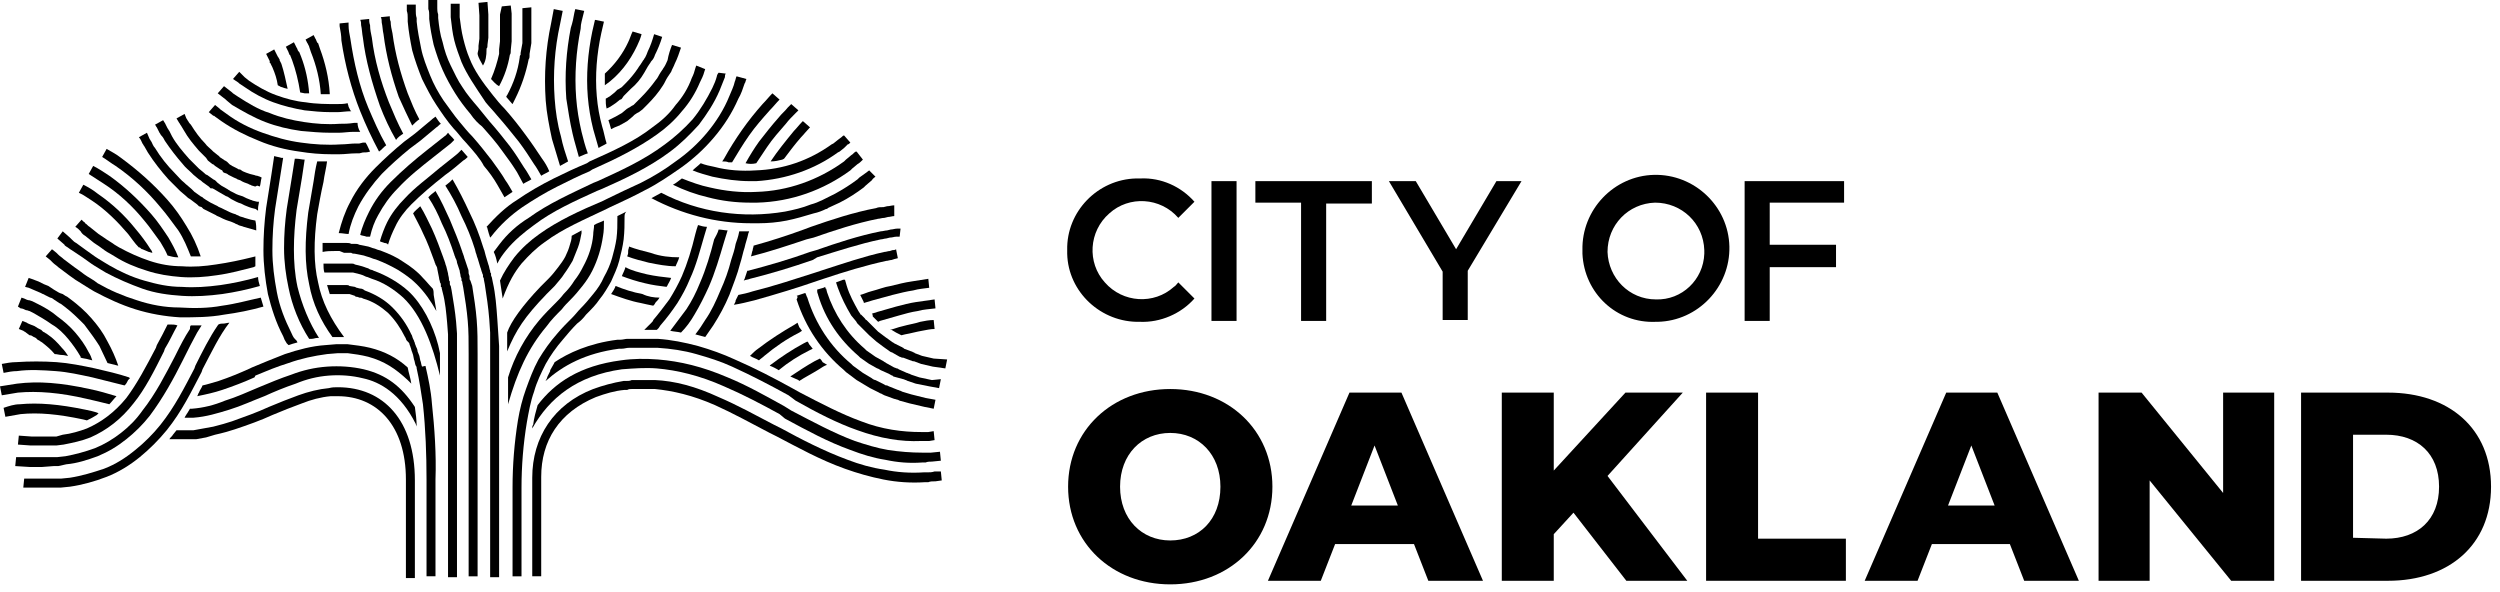 <?xml version="1.0" encoding="UTF-8" standalone="no"?>
<svg width="300px" height="71px" xmlns="http://www.w3.org/2000/svg" xmlns:xlink="http://www.w3.org/1999/xlink" xmlns:serif="http://www.serif.com/"   viewBox="0 0 279 66" xml:space="preserve" style="fill-rule:evenodd;clip-rule:evenodd;stroke-linejoin:round;stroke-miterlimit:2;">
  <g id="city">
    <path d="M119.1,27.9c-0.1,-4.3 3.4,-7.9 7.7,-8l0.5,0c2.3,-0.1 4.5,0.9 6,2.6l-1.8,1.8c-2,-2.3 -5.5,-2.5 -7.7,-0.5c-2.3,2 -2.5,5.5 -0.5,7.7c2,2.3 5.5,2.5 7.7,0.5c0.2,-0.1 0.3,-0.3 0.5,-0.5l1.8,1.8c-1.5,1.7 -3.8,2.7 -6.1,2.6c-4.3,0.1 -8,-3.3 -8.1,-7.6l0,-0.4Z" style="fill-rule:nonzero;"></path>
    <rect x="135.2" y="20.2" width="2.8" height="15.6" style="fill-rule:nonzero;"></rect>
    <path d="M145.2,22.6l-5.1,0l0,-2.4l13,0l0,2.5l-5.1,0l0,13.1l-2.8,0l0,-13.2Z" style="fill-rule:nonzero;"></path>
    <path d="M163.8,30.2l0,5.5l-2.8,0l0,-5.4l-6,-10.1l3,0l4.5,7.6l4.5,-7.6l2.8,0l-6,10Z" style="fill-rule:nonzero;"></path>
  </g>
  <g id="of">
    <path d="M176.6,27.9c-0.1,-4.5 3.5,-8.3 8,-8.4c4.5,-0.1 8.3,3.5 8.4,8c0.1,4.5 -3.5,8.3 -8,8.4l-0.2,0c-4.4,0.2 -8,-3.2 -8.2,-7.6l0,-0.4Zm13.6,0c-0.1,-3 -2.5,-5.3 -5.5,-5.3c-3,0.1 -5.3,2.5 -5.3,5.5c0.1,2.9 2.4,5.3 5.4,5.3c2.9,0.1 5.3,-2.2 5.4,-5.1l0,-0.4Z" style="fill-rule:nonzero;"></path>
    <path d="M197.5,22.6l0,4.7l7.4,0l0,2.5l-7.4,0l0,6l-2.8,0l0,-15.6l11.1,0l0,2.4l-8.3,0Z" style="fill-rule:nonzero;"></path>
  </g>
  <g id="oakland">
    <path d="M119.2,54.3c0,-6.3 4.9,-10.9 11.4,-10.9c6.5,0 11.4,4.6 11.4,10.9c0,6.3 -4.9,10.9 -11.4,10.9c-6.5,0 -11.4,-4.6 -11.4,-10.9Zm17,0c0,-3.6 -2.4,-6 -5.6,-6c-3.2,0 -5.6,2.4 -5.6,6c0,3.6 2.4,6 5.6,6c3.2,0 5.6,-2.3 5.6,-6Z" style="fill-rule:nonzero;"></path>
    <path d="M157.8,60.7l-8.8,0l-1.6,4.1l-5.9,0l9.1,-21l5.8,0l9.1,21l-6.1,0l-1.6,-4.1Zm-1.8,-4.3l-2.6,-6.7l-2.6,6.7l5.2,0Z" style="fill-rule:nonzero;"></path>
    <path d="M175.6,57.2l-2.2,2.4l0,5.2l-5.8,0l0,-21l5.8,0l0,8.7l8,-8.7l6.4,0l-8.4,9.3l8.9,11.7l-6.8,0l-5.9,-7.6Z" style="fill-rule:nonzero;"></path>
    <path d="M190.4,43.8l5.8,0l0,16.3l9.8,0l0,4.7l-15.6,0l0,-21Z" style="fill-rule:nonzero;"></path>
    <path d="M224.3,60.7l-8.7,0l-1.6,4.1l-5.9,0l9.1,-21l5.7,0l9.1,21l-6.1,0l-1.6,-4.1Zm-1.7,-4.3l-2.6,-6.7l-2.6,6.7l5.2,0Z" style="fill-rule:nonzero;"></path>
    <path d="M253.8,43.8l0,21l-4.8,0l-9.1,-11.2l0,11.2l-5.7,0l0,-21l4.8,0l9.1,11.2l0,-11.2l5.7,0Z" style="fill-rule:nonzero;"></path>
    <path d="M256.8,43.8l9.7,0c6.8,0 11.5,4 11.5,10.5c0,6.5 -4.7,10.5 -11.5,10.5l-9.7,0l0,-21Zm9.5,16.3c3.5,0 5.9,-2.1 5.9,-5.8c0,-3.7 -2.4,-5.8 -5.9,-5.8l-3.7,0l0,11.5l3.7,0.1Z" style="fill-rule:nonzero;"></path>
  </g>
  <g id="tree">
    <path d="M28.5,20.8c-0.1,0 -0.3,-0.1 -0.4,-0.1c-0.1,-0.1 -0.3,-0.1 -0.4,-0.2c-0.3,-0.1 -0.6,-0.2 -0.9,-0.4l-0.3,-0.1c-0.1,-0.1 -0.2,-0.1 -0.4,-0.2l-0.6,-0.3c-0.1,-0.1 -0.3,-0.2 -0.4,-0.2l-0.2,-0.1l-0.1,-0.2l-0.2,-0.1l-0.6,-0.4c-0.1,-0.1 -0.2,-0.2 -0.3,-0.2l-0.5,-0.4l-0.2,-0.3c-0.3,-0.3 -0.5,-0.5 -0.8,-0.8c-0.6,-0.7 -1.2,-1.4 -1.7,-2.3c-0.1,-0.2 -0.2,-0.3 -0.3,-0.5c-0.1,-0.1 -0.1,-0.2 -0.2,-0.3c-0.1,-0.2 -0.2,-0.3 -0.3,-0.5l0.9,-0.5c0.1,0.2 0.1,0.3 0.2,0.5c0.1,0.1 0.1,0.2 0.2,0.3c0.1,0.2 0.2,0.3 0.3,0.4c0.5,0.8 1,1.5 1.6,2.1c0.2,0.3 0.5,0.5 0.7,0.7l0.2,0.2l0.5,0.4c0.1,0.1 0.2,0.1 0.2,0.2l0.6,0.4c0.1,0 0.1,0.1 0.2,0.1l0.3,0.3c0.1,0.1 0.2,0.1 0.3,0.2l0.6,0.3c0.1,0.1 0.2,0.1 0.3,0.1l0.3,0.2c0.2,0.1 0.5,0.2 0.8,0.3l0.4,0.1c0.1,0 0.2,0.1 0.4,0.1l0.3,0.1l0.2,0.1c-0.1,0.3 -0.1,0.7 -0.2,1l-0.3,-0.1l-0.2,0.1Z" style="fill-rule:nonzero;"></path>
    <path d="M28.5,23.3l-0.4,-0.1l-0.3,-0.1l-0.5,-0.2l-0.4,-0.2c-0.4,-0.1 -0.7,-0.3 -1.1,-0.5l-0.3,-0.2c-0.1,-0.1 -0.3,-0.1 -0.4,-0.2l-0.7,-0.4c-0.2,-0.1 -0.3,-0.2 -0.5,-0.3l-0.2,-0.1l-0.2,0l-0.2,-0.2l-0.7,-0.5c-0.1,-0.1 -0.2,-0.2 -0.4,-0.3l-0.6,-0.5l-0.2,-0.2c-0.3,-0.3 -0.7,-0.6 -1,-1c-0.7,-0.8 -1.4,-1.7 -2,-2.6c-0.1,-0.2 -0.2,-0.4 -0.4,-0.6c-0.1,-0.1 -0.1,-0.2 -0.2,-0.3c-0.1,-0.2 -0.2,-0.4 -0.3,-0.6c-0.1,-0.1 -0.1,-0.2 -0.2,-0.3l0.9,-0.5c0.1,0.1 0.1,0.2 0.2,0.3c0.1,0.2 0.2,0.4 0.3,0.6c0.1,0.1 0.1,0.2 0.2,0.3c0.1,0.2 0.2,0.4 0.3,0.6c0.5,0.9 1.2,1.7 1.9,2.5l1.1,1.1l0.6,0.5c0.1,0.1 0.2,0.2 0.3,0.2l0.7,0.5l0.2,0.1l0.3,0.3c0.1,0.1 0.3,0.2 0.4,0.3l0.7,0.4c0.1,0.1 0.2,0.1 0.3,0.2l0.4,0.2c0.3,0.2 0.7,0.3 1,0.4l0.4,0.2l0.5,0.2c0.1,0 0.2,0.1 0.3,0.1l0.4,0.1l0.2,0c0,0.2 -0.1,0.5 -0.1,0.7l0,0.3l-0.3,-0.2Z" style="fill-rule:nonzero;"></path>
    <path d="M28.6,25.7l-0.7,-0.2l-0.7,-0.2c-0.2,-0.1 -0.4,-0.1 -0.6,-0.2c-0.1,-0.1 -0.3,-0.1 -0.4,-0.2c-0.4,-0.2 -0.9,-0.3 -1.3,-0.5l-0.4,-0.2c-0.2,-0.1 -0.3,-0.1 -0.4,-0.2l-0.8,-0.4c-0.2,-0.1 -0.4,-0.2 -0.6,-0.3l-0.2,-0.2l-0.3,-0.1l-0.2,-0.2l-0.8,-0.6c-0.2,-0.1 -0.3,-0.2 -0.4,-0.3l-0.7,-0.6l-0.1,-0.1c-0.4,-0.4 -0.8,-0.8 -1.2,-1.2c-0.8,-0.9 -1.6,-1.9 -2.3,-3c-0.1,-0.2 -0.3,-0.5 -0.4,-0.7c-0.1,-0.1 -0.1,-0.2 -0.2,-0.3c-0.1,-0.2 -0.2,-0.5 -0.4,-0.7l0.9,-0.5c0.1,0.2 0.2,0.5 0.3,0.7c0.1,0.1 0.1,0.2 0.2,0.3c0.1,0.2 0.2,0.5 0.4,0.7c0.6,1 1.4,2 2.2,2.8c0.4,0.4 0.7,0.8 1.1,1.1l0.1,0.1l0.7,0.6c0.1,0.1 0.2,0.2 0.3,0.3l0.7,0.5l0.2,0.1l0.1,0.1l0.3,0.2c0.2,0.1 0.3,0.2 0.5,0.3l0.8,0.4c0.1,0.1 0.2,0.1 0.4,0.2l0.4,0.2c0.4,0.2 0.8,0.4 1.2,0.5c0.1,0.1 0.3,0.1 0.4,0.2c0.2,0.1 0.4,0.1 0.6,0.2l0.7,0.2l0.5,0.1c0.1,0.4 0.1,0.8 0.1,1.1Z" style="fill-rule:nonzero;"></path>
    <path d="M39.2,12.4c-0.6,0 -1.1,0.1 -1.5,0.1l-0.8,0c-1,0 -2,-0.1 -2.9,-0.2c-1.2,-0.2 -2.4,-0.5 -3.5,-0.9c-1.1,-0.4 -2.2,-1 -3.2,-1.7l-0.6,-0.4l-0.1,-0.1l-0.6,-0.4l0.7,-0.8l0.6,0.6l0.5,0.4c0.9,0.6 1.9,1.2 3,1.6c1.1,0.4 2.2,0.7 3.3,0.8c1.2,0.2 2.4,0.2 3.5,0.2c0.4,0 0.8,0 1.2,-0.1c0,0.1 0.1,0.3 0.1,0.4l0.2,0.4l0.1,0.1Z" style="fill-rule:nonzero;"></path>
    <path d="M40.2,14.7l-0.4,0l-0.4,0c-0.5,0 -1.1,0.1 -1.6,0.1l-0.9,0c-1.1,0 -2.2,-0.1 -3.3,-0.2c-1.4,-0.2 -2.7,-0.5 -4,-1c-1.3,-0.5 -2.5,-1.2 -3.7,-1.9l-0.6,-0.5l-0.1,-0.1l-0.9,-0.7l0.7,-0.8l0.9,0.7l0.1,0.1l0.6,0.4c1.1,0.7 2.2,1.4 3.5,1.8c1.2,0.5 2.5,0.8 3.8,1c1.3,0.2 2.6,0.3 4,0.2c0.5,0 1,0 1.6,-0.1l0.4,0c0,0.3 0.1,0.7 0.3,1Z" style="fill-rule:nonzero;"></path>
    <path d="M40.8,15.9c0.2,0.3 0.3,0.6 0.5,1c-0.3,0.1 -0.5,0.1 -0.8,0.1l-0.4,0.1l-0.4,0c-0.6,0 -1.2,0.1 -1.8,0.1l-0.9,0c-1.2,0 -2.4,-0.1 -3.6,-0.3c-1.5,-0.2 -3.1,-0.6 -4.5,-1.2c-1.5,-0.6 -2.9,-1.3 -4.2,-2.2l-0.7,-0.5c-0.1,-0.1 -0.1,-0.1 -0.2,-0.1l-0.5,-0.4l0.7,-0.8l0.5,0.4l0.1,0.1l0.7,0.5c1.2,0.9 2.6,1.6 4,2.1c1.4,0.5 2.8,0.9 4.3,1.1c1.4,0.2 2.9,0.3 4.4,0.2c0.6,0 1.2,-0.1 1.7,-0.1l0.4,0l0.4,-0.1l0.3,0Z" style="fill-rule:nonzero;"></path>
    <path d="M105.7,40.1l-0.2,1l-1.4,-0.2l-1.3,-0.3l-0.8,-0.3l-0.1,0c-0.1,0 -0.2,-0.1 -0.3,-0.1l-0.8,-0.3l-0.1,0c-0.1,0 -0.2,-0.1 -0.3,-0.1l-0.7,-0.4c-0.1,-0.1 -0.3,-0.1 -0.4,-0.2l-0.7,-0.5l-0.8,-0.6l-0.8,-0.7l-0.6,-0.6c-0.1,-0.1 -0.2,-0.2 -0.3,-0.3l-0.3,-0.3l-0.1,-0.1c-0.1,-0.1 -0.1,-0.2 -0.2,-0.3l-0.5,-0.6c-0.6,-1 -1.1,-2 -1.5,-3.1l-0.2,-0.6l0.8,-0.3l0.2,0l0.2,0.7c0.3,1 0.8,1.9 1.3,2.8l0.2,0.3c0,0.1 0.1,0.1 0.1,0.1l0.4,0.4c0.1,0.1 0.1,0.2 0.2,0.2l1.3,1.3l0.8,0.6l0.7,0.5c0.1,0.1 0.2,0.1 0.3,0.2l0.8,0.4c0.1,0 0.1,0.1 0.2,0.1l0.1,0.1l0.8,0.3c0.1,0 0.2,0.1 0.2,0.1c0.1,0 0.1,0 0.2,0.1l0.8,0.3l1.3,0.3l1.5,0.1Z" style="fill-rule:nonzero;"></path>
    <path d="M105,42.3l-0.2,1l-1.1,-0.2l-1.5,-0.3l-0.9,-0.3l-0.2,-0.1c-0.1,0 -0.2,-0.1 -0.3,-0.1l-1.1,-0.3l-0.1,-0.1c-0.1,0 -0.2,-0.1 -0.4,-0.2l-0.9,-0.4c-0.2,-0.1 -0.3,-0.2 -0.4,-0.2l-0.9,-0.5l-1,-0.7l-0.2,-0.2c-2.1,-1.8 -3.7,-4.1 -4.5,-6.8c0,-0.1 -0.1,-0.2 -0.1,-0.4l0,-0.2l0.7,-0.2l0.2,-0.1c0,0.1 0,0.2 0.1,0.2l0.1,0.4c0.8,2.4 2.2,4.6 4.2,6.3l0.2,0.2l1,0.7l0.9,0.5c0.1,0.1 0.2,0.1 0.3,0.2l0.9,0.5c0.1,0 0.2,0.1 0.3,0.1c0,0 0.1,0 0.2,0.1l0.9,0.4c0.1,0 0.2,0.1 0.3,0.1l0.2,0.1l0.9,0.3l1.4,0.3l1,-0.1Z" style="fill-rule:nonzero;"></path>
    <path d="M104.4,44.6l-0.2,1l-1,-0.2l-1.7,-0.4l-1.1,-0.3l-0.2,-0.1c-0.1,0 -0.3,-0.1 -0.4,-0.1l-1.1,-0.4l-0.2,-0.1c-0.1,-0.1 -0.3,-0.1 -0.4,-0.2l-1,-0.5c-0.2,-0.1 -0.3,-0.2 -0.5,-0.3l-1,-0.6l-1.2,-0.9l-0.2,-0.2c-2.5,-2.1 -4.3,-4.8 -5.3,-7.9l0.1,-0.2c0,-0.1 0,-0.2 -0.1,-0.2l0.9,-0.3l0.1,0c0,0.1 0.1,0.2 0.1,0.3l0.1,0.2c0.9,2.9 2.6,5.5 4.9,7.4l0.2,0.2l1.1,0.8l1,0.6c0.1,0.1 0.3,0.2 0.4,0.2l1,0.5c0.1,0.1 0.2,0.1 0.3,0.1l0.2,0.1l1,0.4c0.1,0 0.2,0.1 0.3,0.1l0.2,0.1l1,0.3l1.6,0.4l1.1,0.2Z" style="fill-rule:nonzero;"></path>
    <path d="M75.8,28.7c-0.1,0.4 -0.3,0.7 -0.4,1c-1,0 -2,-0.2 -3,-0.4c-0.8,-0.2 -1.6,-0.4 -2.4,-0.7c0,-0.1 0.1,-0.2 0.1,-0.4l0,-0.2c0,-0.2 0.1,-0.3 0.1,-0.5c0.8,0.3 1.6,0.5 2.4,0.7c1.1,0.4 2.2,0.5 3.2,0.5Z" style="fill-rule:nonzero;"></path>
    <path d="M99.8,24.1c-0.2,0 -0.5,0.1 -0.7,0.1l-0.4,0.1c-0.3,0 -0.5,0.1 -0.7,0.1c-2.5,0.5 -4.9,1.3 -7.2,2.1l-0.8,0.2c-2.1,0.7 -4.2,1.4 -6.2,1.9c0.1,-0.2 0.1,-0.5 0.2,-0.7c0,-0.2 0.1,-0.3 0.1,-0.5c1.8,-0.5 3.7,-1.1 5.6,-1.8l0.8,-0.3c2.3,-0.8 4.7,-1.6 7.3,-2.1c0.2,-0.1 0.5,-0.1 0.8,-0.1l0.4,-0.1c0.3,0 0.5,-0.1 0.8,-0.1l0,1.2Z" style="fill-rule:nonzero;"></path>
    <path d="M100.4,26.4l-0.4,0c-0.2,0 -0.4,0.1 -0.7,0.1l-0.4,0.1c-0.2,0 -0.4,0.1 -0.6,0.1c-2.4,0.5 -4.8,1.3 -7.1,2l-0.5,0.3c-2.3,0.8 -4.6,1.5 -7,2.1c-0.2,0.1 -0.5,0.1 -0.7,0.2l0.1,-0.2c0.1,-0.3 0.2,-0.6 0.3,-0.9l0.1,0c2.3,-0.6 4.7,-1.3 6.9,-2.1l0.7,-0.2c2.3,-0.8 4.7,-1.6 7.2,-2.1c0.2,0 0.5,-0.1 0.7,-0.1l0.4,-0.1c0.2,0 0.5,-0.1 0.7,-0.1l0.4,0l-0.1,0.9Z" style="fill-rule:nonzero;"></path>
    <path d="M72.2,30.6c0.9,0.2 1.8,0.3 2.7,0.4c-0.1,0.3 -0.3,0.6 -0.4,0.8c0,0.1 -0.1,0.1 -0.1,0.2c-0.8,-0.1 -1.6,-0.2 -2.4,-0.4c-0.9,-0.2 -1.8,-0.5 -2.6,-0.8c0.1,-0.3 0.3,-0.6 0.4,-1c0.7,0.4 1.6,0.6 2.4,0.8Z" style="fill-rule:nonzero;"></path>
    <path d="M100.2,28.8l-0.4,0.1l-0.3,0.1c-0.2,0 -0.4,0.1 -0.6,0.1c-2.3,0.5 -4.6,1.2 -7,2l-0.6,0.2c-2.3,0.8 -4.6,1.5 -7.1,2.2c-0.8,0.2 -1.6,0.4 -2.3,0.5c0.1,-0.2 0.2,-0.3 0.2,-0.5c0.1,-0.2 0.2,-0.4 0.3,-0.6c0.5,-0.1 1,-0.2 1.6,-0.4c2.4,-0.6 4.8,-1.4 7,-2.1l0.6,-0.2c2.5,-0.8 4.8,-1.6 7.1,-2.1c0.2,0 0.4,-0.1 0.6,-0.1l0.3,-0.1c0.1,0 0.3,0 0.4,-0.1l0.2,1Z" style="fill-rule:nonzero;"></path>
    <path d="M73.6,33.2c-0.1,0.2 -0.3,0.4 -0.4,0.5c-0.1,0.1 -0.1,0.2 -0.2,0.3l-0.1,0.1c-0.5,-0.1 -1,-0.2 -1.4,-0.3c-1.1,-0.2 -2.2,-0.6 -3.3,-1c0.2,-0.3 0.4,-0.6 0.5,-0.9c1,0.4 1.9,0.7 3,0.9c0.6,0.3 1.3,0.4 1.9,0.4Z" style="fill-rule:nonzero;"></path>
    <path d="M87.3,17.8c-0.4,0.1 -0.8,0.2 -1.3,0.2c0.8,-1.2 1.7,-2.3 2.6,-3.4c0.3,-0.3 0.6,-0.7 0.9,-1l0.1,-0.1l0.8,0.7l-0.1,0.1c-0.3,0.3 -0.6,0.7 -0.9,1c-0.7,0.8 -1.3,1.6 -1.9,2.4l-0.2,0.1Z" style="fill-rule:nonzero;"></path>
    <path d="M82.5,25.8l1.1,0c0,0.1 -0.1,0.2 -0.1,0.3c-0.1,0.5 -0.3,1 -0.4,1.5c-0.2,0.6 -0.3,1.2 -0.5,1.8c-0.3,1.2 -0.8,2.4 -1.2,3.5c-0.5,1.2 -1.1,2.3 -1.8,3.4c-0.3,0.4 -0.6,0.9 -0.9,1.3c-0.4,-0.1 -0.7,-0.2 -1.1,-0.3c0.4,-0.5 0.8,-1.1 1.1,-1.6c0.7,-1 1.2,-2.1 1.7,-3.3c0.5,-1.1 0.9,-2.2 1.2,-3.4c0.2,-0.6 0.4,-1.2 0.5,-1.8c0.1,-0.3 0.3,-0.8 0.4,-1.4Z" style="fill-rule:nonzero;"></path>
    <path d="M83.2,18.2c0.5,-0.9 1,-1.7 1.5,-2.4c0.7,-0.9 1.4,-1.8 2.2,-2.7c0.3,-0.4 0.7,-0.7 1,-1.1c0.1,-0.1 0.3,-0.3 0.4,-0.4l0.8,0.7l-0.4,0.4c-0.3,0.3 -0.7,0.7 -1,1.1c-0.7,0.8 -1.5,1.7 -2.1,2.6c-0.4,0.6 -0.8,1.2 -1.2,1.8c-0.4,0.1 -0.8,0.1 -1.2,0Z" style="fill-rule:nonzero;"></path>
    <path d="M80.2,25.6c0.3,0 0.7,0.1 1,0.1c-0.1,0.4 -0.3,0.9 -0.4,1.3c-0.5,1.7 -1,3.4 -1.7,5c-0.5,1.1 -1,2.1 -1.6,3.1c-0.4,0.7 -0.9,1.4 -1.5,2c-0.4,-0.1 -0.8,-0.1 -1.2,-0.2c0.6,-0.8 1.2,-1.6 1.8,-2.4c0.6,-0.9 1.1,-1.9 1.5,-2.9c0.7,-1.6 1.2,-3.3 1.6,-4.9c0.2,-0.4 0.4,-0.7 0.5,-1.1Z" style="fill-rule:nonzero;"></path>
    <path d="M80.6,18l0.2,-0.3c0.6,-1.1 1.3,-2.2 2,-3.2c0.7,-1 1.5,-2 2.3,-2.9c0.4,-0.4 0.7,-0.8 1.1,-1.2l0.8,0.7c-0.4,0.4 -0.7,0.8 -1.1,1.2c-0.8,0.9 -1.6,1.8 -2.3,2.8c-0.7,1 -1.3,2 -1.9,3l-0.4,0c-0.2,-0.1 -0.4,-0.1 -0.7,-0.1Z" style="fill-rule:nonzero;"></path>
    <path d="M77.9,25.1c0.3,0.1 0.7,0.2 1,0.2c-0.1,0.3 -0.2,0.7 -0.3,1c-0.5,1.7 -0.9,3.3 -1.6,4.8c-0.4,1 -0.9,1.9 -1.4,2.7c-0.6,0.9 -1.2,1.7 -1.9,2.5l-0.2,0.3l-0.2,0.2l-0.3,0l-0.3,0l-0.2,0l-0.6,0l0.4,-0.4c0.1,-0.1 0.3,-0.3 0.4,-0.4c0.1,-0.1 0.2,-0.2 0.2,-0.3c0.6,-0.7 1.2,-1.5 1.8,-2.3c0.5,-0.8 1,-1.7 1.4,-2.6c0.6,-1.4 1.1,-3 1.5,-4.7c0.1,-0.4 0.2,-0.7 0.3,-1Z" style="fill-rule:nonzero;"></path>
    <path d="M94.9,15.9c-0.1,0.1 -0.2,0.2 -0.3,0.2c-0.1,0.1 -0.3,0.3 -0.4,0.4l-0.5,0.4l-0.2,0.1c-2.6,1.9 -5.8,3 -9.1,3.2l-0.7,0c-1.4,0 -2.8,-0.2 -4.2,-0.5c-0.7,-0.2 -1.5,-0.4 -2.2,-0.7c0.3,-0.3 0.6,-0.5 0.9,-0.8c0.5,0.2 1,0.3 1.5,0.4c1.5,0.4 3.1,0.5 4.6,0.4c3.1,-0.1 6,-1.1 8.5,-2.9l0.2,-0.1l0.5,-0.4c0.1,-0.1 0.3,-0.2 0.4,-0.3c0.1,-0.1 0.2,-0.2 0.3,-0.2l0.7,0.8Z" style="fill-rule:nonzero;"></path>
    <path d="M96.3,17.8c-0.2,0.2 -0.4,0.4 -0.6,0.5l-0.6,0.5l-0.2,0.2c-3,2.2 -6.6,3.5 -10.4,3.6l-0.8,0c-1.6,0 -3.2,-0.2 -4.7,-0.6c-1.3,-0.3 -2.7,-0.8 -3.9,-1.4c0.4,-0.2 0.7,-0.5 1,-0.7c1,0.4 2.1,0.8 3.1,1c1.7,0.4 3.5,0.6 5.2,0.5c3.5,-0.1 6.9,-1.3 9.8,-3.4l0.2,-0.2l0.6,-0.5c0.2,-0.1 0.3,-0.3 0.5,-0.4l0.1,0l0.7,0.9Z" style="fill-rule:nonzero;"></path>
    <path d="M97.7,19.7c-0.1,0.1 -0.3,0.2 -0.4,0.4l-0.7,0.6l-0.2,0.2c-0.8,0.6 -1.7,1.2 -2.7,1.7c-0.4,0.2 -0.9,0.4 -1.3,0.6l-0.1,0.1l-0.1,0c-0.4,0.2 -0.9,0.4 -1.4,0.5c-1,0.3 -2,0.6 -3,0.8c-1,0.2 -2.1,0.3 -3.1,0.3l-0.9,0c-3.9,0 -7.7,-1 -11.1,-2.8c0.4,-0.2 0.7,-0.4 1.1,-0.6c4.2,2.2 9.1,2.9 13.8,2.1c1,-0.2 1.9,-0.4 2.9,-0.8c0.4,-0.1 0.9,-0.3 1.3,-0.5l0.2,-0.1c0.4,-0.2 0.8,-0.4 1.2,-0.6c0.9,-0.5 1.7,-1 2.5,-1.6l0.2,-0.2l0.7,-0.5c0.1,-0.1 0.3,-0.2 0.4,-0.3l0.7,0.7Z" style="fill-rule:nonzero;"></path>
    <path d="M52,15.9c-0.5,-0.5 -0.9,-1.1 -1.4,-1.6c-0.7,-0.8 -1.3,-1.7 -1.9,-2.6c-0.6,-0.9 -1.1,-1.9 -1.6,-2.9c-0.4,-1 -0.8,-2.1 -1.1,-3.2c-0.2,-1 -0.4,-2.1 -0.5,-3.2l0,-0.4c0,-0.3 0,-0.5 -0.1,-0.8l0,-0.7l1,0l0,0.7c0,0.2 0,0.5 0.1,0.8l0,0.4c0.1,1 0.3,2 0.5,3c0.2,1 0.6,2 1,3c0.4,1 0.9,1.9 1.5,2.8c0.6,0.8 1.2,1.7 1.8,2.4c0.5,0.6 0.9,1.1 1.4,1.6c0.8,0.9 1.5,1.8 2.2,2.7c0.5,0.7 1.1,1.5 1.5,2.2c0.3,0.4 0.5,0.8 0.8,1.3c-0.3,0.2 -0.6,0.4 -0.9,0.6c-0.3,-0.5 -0.5,-0.9 -0.8,-1.4c-0.4,-0.7 -0.9,-1.4 -1.5,-2.1c-0.4,-0.8 -1.2,-1.7 -2,-2.6Z" style="fill-rule:nonzero;"></path>
    <path d="M52.5,12.7c-0.6,-0.7 -1.2,-1.5 -1.7,-2.3c-0.5,-0.8 -1,-1.7 -1.4,-2.6c-0.4,-0.9 -0.7,-1.8 -1,-2.8c-0.2,-0.9 -0.4,-1.9 -0.5,-2.9l0,-0.4c0,-0.2 0,-0.5 -0.1,-0.7l0,-1.1l1,0l0,1c0,0.2 0,0.4 0.1,0.7l0,0.4c0.1,0.9 0.2,1.8 0.5,2.7c0.2,0.9 0.5,1.8 0.9,2.6c0.4,0.8 0.8,1.7 1.3,2.4c0.5,0.8 1.1,1.5 1.7,2.2c0.4,0.5 0.9,1.1 1.3,1.6c0.8,0.9 1.6,1.9 2.3,2.8c0.6,0.8 1.1,1.6 1.6,2.4c0.3,0.4 0.5,0.8 0.8,1.3c-0.3,0.2 -0.6,0.3 -0.9,0.5c-0.2,-0.4 -0.5,-0.9 -0.7,-1.3c-0.5,-0.8 -1,-1.5 -1.6,-2.3c-0.7,-1 -1.5,-1.9 -2.3,-2.8c-0.4,-0.3 -0.9,-0.8 -1.3,-1.4Z" style="fill-rule:nonzero;"></path>
    <path d="M51.5,6.9c-0.3,-0.8 -0.6,-1.6 -0.8,-2.4c-0.2,-0.8 -0.3,-1.7 -0.4,-2.6l0,-1l0,-0.5l1,0l0,1.5c0.1,0.8 0.2,1.6 0.4,2.4c0.2,0.8 0.4,1.5 0.7,2.2c0.5,1.3 1.4,2.6 2.6,4.1c0.4,0.5 0.8,1 1.3,1.5c0.8,0.9 1.6,1.9 2.4,3c0.6,0.8 1.2,1.7 1.8,2.6c0.3,0.4 0.6,0.9 0.8,1.4c-0.3,0.2 -0.6,0.3 -0.9,0.5c-0.3,-0.5 -0.5,-0.9 -0.8,-1.3c-0.5,-0.8 -1.1,-1.7 -1.7,-2.5c-0.8,-1 -1.6,-2 -2.4,-2.9c-0.4,-0.5 -0.9,-1 -1.3,-1.5c-1.2,-1.8 -2.1,-3.1 -2.7,-4.5Z" style="fill-rule:nonzero;"></path>
    <path d="M71.6,3.8c-0.1,0.4 -0.3,0.9 -0.5,1.3c-0.8,1.7 -2,3.3 -3.6,4.4l0,-1.3c1.1,-1 2,-2.2 2.6,-3.5c0.2,-0.4 0.3,-0.8 0.5,-1.2l1,0.3Z" style="fill-rule:nonzero;"></path>
    <path d="M73.9,4.1c-0.2,0.7 -0.5,1.4 -0.8,2c-0.1,0.3 -0.2,0.5 -0.4,0.7c-0.1,0.1 -0.1,0.2 -0.2,0.3l-0.2,0.3c-0.1,0.2 -0.3,0.5 -0.4,0.7c-0.4,0.7 -0.9,1.3 -1.5,1.8l-0.4,0.4c-0.1,0.1 -0.2,0.2 -0.3,0.3l-0.1,0.1l-0.2,0.3c-0.1,0.1 -0.1,0.1 -0.2,0.1l-0.5,0.4l-0.6,0.4l-0.2,0.1l-0.2,0.1c-0.1,-0.4 -0.1,-0.7 -0.1,-1.1l0.5,-0.3l0.5,-0.4l0.1,-0.1l0.2,-0.2l0.2,-0.1c0.1,-0.1 0.2,-0.1 0.3,-0.2l0.4,-0.4c0.5,-0.5 1,-1.1 1.4,-1.7c0.1,-0.2 0.3,-0.4 0.4,-0.6c0.1,-0.1 0.1,-0.2 0.2,-0.3c0.1,-0.1 0.1,-0.2 0.2,-0.3c0.1,-0.2 0.2,-0.4 0.3,-0.7c0.3,-0.6 0.5,-1.2 0.7,-1.9l0.9,0.3Z" style="fill-rule:nonzero;"></path>
    <path d="M76,5.3c-0.2,0.6 -0.4,1.2 -0.7,1.8c-0.1,0.3 -0.3,0.6 -0.4,0.9l-0.2,0.3l-0.2,0.3c-0.2,0.3 -0.3,0.6 -0.5,0.9c-0.5,0.8 -1.1,1.5 -1.8,2.2l-0.5,0.5c-0.1,0.1 -0.3,0.2 -0.4,0.3l-0.2,0.1l-0.3,0.2c-0.1,0.1 -0.1,0.1 -0.2,0.2l-0.6,0.5l-0.7,0.4c-0.1,0 -0.1,0.1 -0.2,0.1l-0.5,0.2l-0.4,0.2c-0.1,-0.4 -0.2,-0.7 -0.3,-1l0.2,-0.1l0.4,-0.2l0.2,-0.1l0.7,-0.4l0.6,-0.5c0.1,0 0.1,-0.1 0.2,-0.1l0.3,-0.2l0.2,-0.1c0.1,-0.1 0.2,-0.2 0.3,-0.3l0.5,-0.5c0.6,-0.6 1.2,-1.3 1.7,-2c0.2,-0.2 0.3,-0.5 0.5,-0.8l0.2,-0.3c0.1,-0.1 0.1,-0.2 0.2,-0.3c0.2,-0.3 0.3,-0.6 0.4,-0.8c0.1,-0.6 0.3,-1.2 0.5,-1.7l1,0.3Z" style="fill-rule:nonzero;"></path>
    <path d="M3.9,32.4c-0.2,-0.1 -0.5,-0.2 -0.7,-0.3l-0.4,-0.1l0.4,-1l0.3,0.1c0.3,0.1 0.5,0.2 0.8,0.3l0.6,0.3c0.2,0.1 0.3,0.1 0.5,0.2l0.6,0.4c0.2,0.1 0.3,0.2 0.5,0.3l0.2,0.1l0.3,0.1l0.3,0.2l0.2,0.1c0.1,0.1 0.3,0.2 0.4,0.3c0.8,0.6 1.6,1.3 2.3,2.1c0.7,0.8 1.3,1.6 1.8,2.6c0.5,0.9 0.9,1.8 1.2,2.7c-0.4,-0.1 -0.8,-0.2 -1.2,-0.3c-0.3,-0.6 -0.6,-1.3 -0.9,-1.9c-0.5,-0.8 -1.1,-1.6 -1.7,-2.4c-0.7,-0.7 -1.4,-1.4 -2.2,-2c-0.1,-0.1 -0.3,-0.2 -0.4,-0.3l-0.2,-0.1l-0.3,-0.2l-0.3,-0.2c-0.1,-0.1 -0.3,-0.2 -0.4,-0.2l-0.6,-0.3c-0.1,-0.1 -0.3,-0.1 -0.4,-0.2l-0.7,-0.3Z" style="fill-rule:nonzero;"></path>
    <path d="M3.3,34.7c-0.1,0 -0.2,-0.1 -0.4,-0.1c-0.2,-0.1 -0.4,-0.2 -0.6,-0.2l-0.3,-0.2l0.4,-1l0.3,0.1c0.2,0.1 0.4,0.2 0.6,0.2l0.3,0.1c0.2,0.1 0.4,0.2 0.6,0.3c0.8,0.4 1.5,0.8 2.2,1.4c0.7,0.5 1.4,1.1 2,1.8c0.6,0.7 1.1,1.4 1.5,2.2c0.2,0.3 0.3,0.6 0.4,0.9l-0.4,-0.1c-0.3,-0.1 -0.6,-0.1 -0.9,-0.2l0,-0.1c-0.4,-0.7 -0.9,-1.4 -1.4,-2c-0.5,-0.6 -1.1,-1.2 -1.8,-1.6c-0.7,-0.5 -1.4,-0.9 -2.1,-1.3c0,0 -0.2,-0.1 -0.4,-0.2Z" style="fill-rule:nonzero;"></path>
    <path d="M2.9,37.1c-0.1,-0.1 -0.2,-0.1 -0.3,-0.2l-0.5,-0.2l0.4,-0.9l0.5,0.2c0.1,0.1 0.2,0.1 0.4,0.2l0.5,0.2c0.1,0.1 0.2,0.1 0.3,0.2l0.4,0.2l0.2,0.2l0.2,0.1c0.1,0.1 0.2,0.1 0.3,0.2c0.6,0.4 1.1,0.9 1.6,1.5c0.3,0.3 0.5,0.6 0.7,0.9c-0.2,0 -0.4,-0.1 -0.7,-0.1c-0.3,0 -0.5,-0.1 -0.8,-0.1c-0.4,-0.5 -0.9,-0.9 -1.4,-1.3c-0.2,-0.1 -0.3,-0.2 -0.3,-0.2l-0.2,-0.1l-0.2,-0.2l-0.2,-0.1c-0.1,0 -0.1,-0.1 -0.2,-0.1c-0.1,-0.1 -0.2,-0.1 -0.3,-0.1l-0.4,-0.3Z" style="fill-rule:nonzero;"></path>
    <path d="M24.9,36.1c0.2,0 0.5,-0.1 0.7,-0.1c-1.1,1.4 -2,3.3 -3,5.2l-0.1,0.3c-1.1,2.1 -2.2,4.4 -3.9,6.5c-0.9,1.1 -1.9,2.1 -3,3c-1.1,0.9 -2.4,1.7 -3.7,2.2c-1.3,0.5 -2.7,0.9 -4.1,1.1l-1,0.1l-0.2,0l-0.4,0l-0.8,0l-0.7,0l-1.5,0l-0.6,0l0.1,-1l4.1,0l1,-0.1c1.3,-0.2 2.6,-0.6 3.8,-1c1.3,-0.5 2.4,-1.2 3.5,-2.1c1,-0.8 2,-1.8 2.8,-2.8c1.6,-2 2.7,-4.2 3.8,-6.3l0.1,-0.3c0.8,-1.6 1.6,-3.2 2.5,-4.5c0.1,-0.2 0.4,-0.2 0.6,-0.2Z" style="fill-rule:nonzero;"></path>
    <path d="M21.3,36.3l1.2,0c-0.2,0.3 -0.3,0.5 -0.5,0.8c-0.5,0.9 -1,1.9 -1.5,2.9l-0.1,0.2c-1,2 -2.2,4.2 -3.7,6.2c-0.8,1 -1.6,1.8 -2.6,2.6c-1,0.8 -2,1.4 -3.2,1.9c-1.1,0.4 -2.3,0.8 -3.5,0.9l-0.9,0.2l-0.2,0l-0.3,0l-1.3,0.1l-1.4,0l-1.6,-0.1l0.1,-1l4.6,0l0.9,-0.1c1.1,-0.2 2.2,-0.5 3.3,-0.9c1,-0.4 2,-1 2.9,-1.7c0.9,-0.7 1.7,-1.5 2.4,-2.5c1.5,-1.9 2.6,-4.1 3.6,-6l0.1,-0.2c0.5,-1 1,-2 1.6,-2.9c0,-0.2 0,-0.3 0.1,-0.4Z" style="fill-rule:nonzero;"></path>
    <path d="M19,36.2c0.3,0 0.5,0 0.8,0.1c-0.5,0.9 -0.9,1.8 -1.4,2.6l-0.1,0.3c-1.1,2.2 -2.1,4.2 -3.4,5.8c-1.4,1.8 -3,3 -4.8,3.8c-1,0.4 -2,0.6 -3,0.8l-0.8,0.1l-0.1,0l-0.3,0l-1.2,0l-1.3,0l-1.4,-0.1l0.1,-1l1.4,0.1l2.8,0l0.7,-0.2c0.9,-0.1 1.9,-0.4 2.7,-0.7c1.6,-0.7 3.1,-1.8 4.4,-3.4c1.2,-1.6 2.2,-3.5 3.3,-5.6l0.1,-0.3c0.4,-0.7 0.8,-1.5 1.2,-2.3l0.3,0Z" style="fill-rule:nonzero;"></path>
    <path d="M17.9,23.1c-1.4,-1.7 -3.1,-3.3 -5,-4.6c-0.5,-0.3 -1,-0.7 -1.5,-1l0.5,-0.9c0.5,0.3 1.1,0.6 1.6,1c1.9,1.4 3.6,2.9 5.2,4.7c0.8,0.9 1.5,1.9 2.1,2.9c0.7,1.1 1.2,2.2 1.6,3.4l-1.1,0c-0.4,-1 -0.8,-2 -1.4,-2.9c-0.6,-0.8 -1.3,-1.8 -2,-2.6Z" style="fill-rule:nonzero;"></path>
    <path d="M16.1,24.6c-1.3,-1.6 -2.8,-3 -4.5,-4.1c-0.6,-0.4 -1.1,-0.7 -1.7,-1.1l0.5,-0.9c0.6,0.3 1.2,0.7 1.8,1.1c1.7,1.2 3.3,2.7 4.7,4.3c0.7,0.8 1.3,1.7 1.9,2.6c0.4,0.7 0.8,1.4 1.1,2.2l-0.1,0c-0.4,0 -0.7,-0.1 -1.1,-0.2c-0.2,-0.5 -0.5,-1 -0.8,-1.5c-0.6,-0.8 -1.2,-1.7 -1.8,-2.4Z" style="fill-rule:nonzero;"></path>
    <path d="M14.3,26.1c-1.2,-1.4 -2.5,-2.7 -4,-3.7c-0.5,-0.3 -1,-0.7 -1.5,-0.9l0.5,-0.9c0.6,0.3 1.1,0.6 1.6,1c1.6,1.1 3,2.4 4.2,3.9c0.6,0.7 1.2,1.5 1.7,2.3c0.1,0.1 0.2,0.3 0.2,0.4c-0.1,0 -0.3,-0.1 -0.4,-0.1l-0.7,-0.3c-0.1,0 -0.2,-0.1 -0.3,-0.2l-0.1,0c-0.5,-0.5 -0.8,-1 -1.2,-1.5Z" style="fill-rule:nonzero;"></path>
    <path d="M78.7,7.7l-0.1,0.3c-0.1,0.4 -0.3,0.8 -0.5,1.2c-0.5,1.2 -1.2,2.3 -2,3.2c-0.8,1 -1.8,1.9 -2.8,2.6c-2.1,1.5 -4.5,2.7 -7.2,3.9l-0.3,0.2c-1.2,0.5 -2.4,1.1 -3.6,1.7c-1.4,0.7 -2.7,1.5 -3.9,2.3c-1.3,0.9 -2.5,2 -3.5,3.3l-0.1,0.1c-0.1,-0.3 -0.2,-0.6 -0.3,-1c0,-0.1 0,-0.1 -0.1,-0.2c1,-1.1 2.1,-2.2 3.4,-3c1.3,-0.9 2.7,-1.7 4.1,-2.4c1.2,-0.6 2.5,-1.2 3.7,-1.7l0.3,-0.2c2.7,-1.2 5.1,-2.3 7,-3.8c1,-0.7 1.9,-1.5 2.6,-2.5c0.8,-0.9 1.4,-1.9 1.8,-3c0.2,-0.4 0.3,-0.7 0.4,-1.1l0.1,-0.3l1,0.4Z" style="fill-rule:nonzero;"></path>
    <path d="M81,8.2c-0.1,0.1 -0.1,0.3 -0.1,0.4c-0.2,0.5 -0.4,1 -0.6,1.5c-0.6,1.4 -1.4,2.6 -2.3,3.8c-1,1.1 -2,2.1 -3.2,3c-2.4,1.8 -5.2,3.1 -7.7,4.2l-0.5,0.2c-2.4,1.1 -4.9,2.2 -7,3.8c-1.1,0.8 -2.2,1.7 -3.1,2.8c-0.4,0.5 -0.7,0.9 -1,1.5c-0.1,-0.5 -0.2,-0.9 -0.4,-1.3c0.2,-0.3 0.4,-0.5 0.6,-0.8c0.9,-1.2 2,-2.2 3.3,-3c2.2,-1.6 4.7,-2.7 7.2,-3.9l0.5,-0.2c2.4,-1.1 5.1,-2.3 7.5,-4.1c1.1,-0.8 2.2,-1.8 3.1,-2.8c0.9,-1.1 1.6,-2.3 2.2,-3.5c0.2,-0.4 0.4,-0.9 0.5,-1.3c0,-0.1 0.1,-0.3 0.2,-0.4l0.8,0.1Z" style="fill-rule:nonzero;"></path>
    <path d="M83.3,8.8c-0.1,0.2 -0.1,0.4 -0.2,0.5c-0.2,0.6 -0.4,1.2 -0.7,1.7c-0.7,1.6 -1.6,3 -2.7,4.3c-1.1,1.3 -2.3,2.4 -3.7,3.4c-1.3,0.9 -2.6,1.8 -4,2.5c-1.3,0.7 -2.6,1.3 -3.9,1.9l-0.4,0.2c-2.5,1.2 -4.9,2.2 -6.9,3.7c-1,0.7 -1.8,1.5 -2.6,2.4c-0.8,1 -1.4,2 -2.1,3.9c-0.1,-0.7 -0.2,-1.3 -0.3,-2c0.4,-0.9 1,-1.8 1.6,-2.6c0.8,-1 1.8,-1.9 2.8,-2.6c2.1,-1.5 4.5,-2.6 7.1,-3.7l0.4,-0.2c1.2,-0.6 2.5,-1.2 3.8,-1.8c1.4,-0.7 2.7,-1.5 3.9,-2.4c1.3,-0.9 2.5,-2 3.5,-3.2c1,-1.2 1.9,-2.6 2.5,-4.1c0.2,-0.5 0.5,-1.1 0.6,-1.6c0.1,-0.2 0.1,-0.4 0.2,-0.6l1.1,0.3Z" style="fill-rule:nonzero;"></path>
    <path d="M99.3,36.8c0.5,-0.1 0.9,-0.3 1.4,-0.4c0.7,-0.2 1.4,-0.3 2,-0.5c0.5,-0.1 1,-0.2 1.5,-0.2l0.1,1c-0.4,0 -0.9,0.1 -1.4,0.2c-0.6,0.1 -1.3,0.3 -1.9,0.4l-0.4,0.1l-0.2,-0.1l-0.4,-0.2c-0.2,-0.1 -0.3,-0.2 -0.5,-0.3l-0.2,0Z" style="fill-rule:nonzero;"></path>
    <path d="M92.3,40.7c-0.3,0.1 -0.6,0.3 -0.9,0.5c-0.8,0.5 -1.6,0.9 -2.2,1.3l-0.1,-0.1l-0.9,-0.4c0.9,-0.6 1.8,-1.2 2.7,-1.7c0.2,-0.1 0.4,-0.2 0.6,-0.3c0.1,0.1 0.2,0.2 0.3,0.4l0.5,0.3Z" style="fill-rule:nonzero;"></path>
    <path d="M90.7,38.9l-0.4,0.2c-1.2,0.6 -2.3,1.3 -3.4,2.2c-0.3,-0.2 -0.7,-0.4 -1,-0.5l0.1,-0.1c1.2,-0.9 2.4,-1.7 3.7,-2.4l0.4,-0.2l0.1,0.1l0.1,0.2l0.4,0.5Z" style="fill-rule:nonzero;"></path>
    <path d="M97.3,35c0.2,-0.1 0.4,-0.1 0.6,-0.2c0.7,-0.2 1.4,-0.4 2.1,-0.6c0.8,-0.2 1.5,-0.4 2.2,-0.5c0.7,-0.1 1.4,-0.2 2.1,-0.3l0.1,1c-0.7,0.1 -1.3,0.1 -2,0.3c-0.7,0.1 -1.4,0.3 -2.1,0.5c-0.7,0.2 -1.4,0.4 -2.1,0.6l-0.2,0.1l-0.6,-0.6c0,-0.2 0,-0.2 -0.1,-0.3Z" style="fill-rule:nonzero;"></path>
    <path d="M96,32.9c0.4,-0.1 0.8,-0.3 1.2,-0.4c0.8,-0.2 1.5,-0.5 2.2,-0.6c0.8,-0.2 1.6,-0.4 2.3,-0.5c0.7,-0.1 1.3,-0.2 1.9,-0.3l0.1,1c-0.6,0.1 -1.1,0.1 -1.8,0.3c-0.7,0.1 -1.5,0.3 -2.3,0.5c-0.7,0.2 -1.5,0.4 -2.2,0.6c-0.3,0.1 -0.7,0.2 -1,0.3l0,-0.1l-0.4,-0.8Z" style="fill-rule:nonzero;"></path>
    <path d="M89.5,36.9l-0.3,0.2c-1.4,0.7 -2.7,1.6 -3.9,2.6c-0.2,0.2 -0.4,0.3 -0.6,0.5c-0.3,-0.2 -0.7,-0.3 -1,-0.5c0.3,-0.3 0.6,-0.6 0.9,-0.8c1.3,-1 2.7,-1.9 4.1,-2.7l0.3,-0.2l0.2,0.5l0.3,0.4Z" style="fill-rule:nonzero;"></path>
    <path d="M34.3,4.8l-0.2,-0.4l0.9,-0.5l0.2,0.4c0.1,0.1 0.1,0.3 0.2,0.4c0,0 0,0.1 0.1,0.1l0.2,0.6c0.6,1.6 1,3.3 1.1,5l0,0.1l-1,0c-0.1,-1.6 -0.5,-3.2 -1.1,-4.7l-0.2,-0.6c0,0 0,-0.1 -0.1,-0.2c0,0 0,-0.1 -0.1,-0.2Z" style="fill-rule:nonzero;"></path>
    <path d="M35.4,23.9c-0.4,3 -0.4,5.5 0.1,7.6c0.4,2.1 1.4,4.1 2.9,6.1l-0.1,0l-0.2,0l-0.7,0l-0.3,0c-1.3,-1.8 -2.2,-3.7 -2.6,-5.9c-0.5,-2.3 -0.5,-4.8 -0.1,-8c0.2,-1.2 0.4,-2.3 0.6,-3.5c0.1,-0.7 0.2,-1.4 0.4,-2.2l1.1,0c-0.1,0.8 -0.3,1.5 -0.4,2.3c-0.3,1.3 -0.5,2.5 -0.7,3.6Z" style="fill-rule:nonzero;"></path>
    <path d="M32.2,5.8l-0.3,-0.6l0.9,-0.5l0.3,0.6c0.1,0.1 0.1,0.3 0.2,0.4l0.1,0.1l0.2,0.5c0.5,1.3 0.8,2.7 0.9,4.1l-0.2,0l-0.3,0l-0.5,-0.1c-0.2,-1.3 -0.5,-2.5 -0.9,-3.6l-0.2,-0.5c0,0 0,-0.1 -0.1,-0.1c0,-0.1 -0.1,-0.2 -0.1,-0.3Z" style="fill-rule:nonzero;"></path>
    <path d="M32.8,27.8c0,1.4 0.1,2.8 0.4,4.2c0.5,2 1.3,4 2.4,5.7l-0.2,0c-0.2,0 -0.4,0.1 -0.6,0.1l-0.1,0l-0.2,0c-1.1,-1.7 -1.9,-3.7 -2.3,-5.7c-0.3,-1.4 -0.5,-2.9 -0.5,-4.4c0,-1.5 0.1,-2.9 0.3,-4.4c0.2,-1.2 0.4,-2.5 0.6,-3.7c0.1,-0.6 0.2,-1.3 0.3,-1.9l0.2,0c0.3,0 0.6,0.1 0.9,0.1c-0.1,0.7 -0.2,1.3 -0.3,2c-0.2,1.2 -0.4,2.4 -0.6,3.6c-0.2,1.6 -0.3,3 -0.3,4.4Z" style="fill-rule:nonzero;"></path>
    <path d="M33.1,38l0.1,0.2c-0.4,0.1 -0.7,0.2 -1,0.3l-0.2,-0.2c-0.2,-0.3 -0.3,-0.5 -0.4,-0.8c-0.8,-1.5 -1.3,-3.1 -1.7,-4.7c-0.3,-1.6 -0.5,-3.3 -0.5,-4.9c0,-1.6 0.1,-3.1 0.3,-4.7c0.2,-1.3 0.4,-2.6 0.6,-3.8c0.1,-0.7 0.2,-1.3 0.3,-2c0.3,0.1 0.5,0.1 0.8,0.2l0.2,0c-0.1,0.6 -0.2,1.3 -0.3,1.9c-0.2,1.2 -0.4,2.5 -0.6,3.8c-0.2,1.5 -0.3,3 -0.3,4.6c0,1.6 0.2,3.1 0.5,4.7c0.3,1.6 0.9,3.1 1.6,4.5c0.1,0.2 0.2,0.5 0.4,0.7l0.2,0.2Z" style="fill-rule:nonzero;"></path>
    <path d="M30.1,6.8l-0.4,-0.8l0.9,-0.5l0.4,0.8c0.1,0.1 0.1,0.2 0.2,0.3l0,0.1l0.2,0.4c0.3,0.9 0.5,1.9 0.7,2.8l-0.4,-0.1c-0.2,-0.1 -0.4,-0.1 -0.5,-0.2l-0.2,-0.1c-0.1,-0.7 -0.3,-1.3 -0.6,-2l-0.2,-0.4c0,0 0,-0.1 -0.1,-0.1l0,-0.2Z" style="fill-rule:nonzero;"></path>
    <path d="M42.8,3.8c-0.1,-0.4 -0.1,-0.9 -0.2,-1.3c0,-0.2 0,-0.4 -0.1,-0.6l1,-0.1c0,0.2 0,0.4 0.1,0.6c0,0.4 0.1,0.9 0.2,1.3c0.3,2.3 0.9,4.5 1.7,6.7c0.4,1 0.8,2 1.3,2.9c-0.3,0.2 -0.5,0.4 -0.8,0.7c-0.5,-1 -1,-2.1 -1.5,-3.2c-0.8,-2.3 -1.4,-4.6 -1.7,-7Z" style="fill-rule:nonzero;"></path>
    <path d="M40.5,4.2c-0.1,-0.5 -0.1,-1 -0.2,-1.4c0,-0.2 0,-0.4 -0.1,-0.6l1,-0.1c0,0.2 0,0.4 0.1,0.7c0,0.5 0.1,0.9 0.2,1.4c0.3,2.5 1,4.9 1.9,7.2c0.5,1.2 1,2.4 1.6,3.5c-0.3,0.2 -0.6,0.4 -0.8,0.7c-0.7,-1.2 -1.3,-2.5 -1.8,-3.8c-0.9,-2.6 -1.6,-5.1 -1.9,-7.6Z" style="fill-rule:nonzero;"></path>
    <path d="M38.1,4.5c0,-0.5 -0.1,-1.1 -0.2,-1.6l0,-0.3l1,-0.1l0,0.3c0,0.5 0.1,1 0.2,1.5c0.4,2.7 1,5.3 2,7.7c0.6,1.4 1.2,2.8 2,4.2c-0.3,0.2 -0.5,0.5 -0.8,0.7c-0.8,-1.5 -1.5,-3 -2.1,-4.5c-1,-2.5 -1.7,-5.2 -2.1,-7.9Z" style="fill-rule:nonzero;"></path>
    <path d="M53.9,7.3c-0.2,-0.4 -0.5,-0.8 -0.6,-1.3c0,-0.2 0.1,-0.4 0.1,-0.6l0,-0.2l0,-0.1l0.1,-0.8l0,-0.4l0,-0.8l0,-0.9l0,-0.2l0,-0.3l-0.1,-1.4l1,-0.1l0.1,1.4l0,2.6l-0.1,0.8l0,0.1c0,0.1 0,0.2 -0.1,0.3c0,0.9 -0.1,1.4 -0.4,1.9Z" style="fill-rule:nonzero;"></path>
    <path d="M38.9,26.1c-0.3,0 -0.7,-0.1 -1.1,-0.1c0.3,-1.2 0.7,-2.4 1.3,-3.5c0.7,-1.4 1.7,-2.7 2.8,-3.8c1,-1 2.1,-2 3.2,-2.9c0.4,-0.3 0.8,-0.6 1.2,-0.9c0.6,-0.5 1.2,-1 1.8,-1.5c0.2,-0.2 0.4,-0.3 0.5,-0.4c0.2,0.3 0.4,0.6 0.6,0.8c-0.2,0.1 -0.3,0.3 -0.5,0.4c-0.6,0.5 -1.2,1 -1.8,1.5c-0.4,0.3 -0.8,0.6 -1.2,0.9c-1.1,0.9 -2.1,1.8 -3.1,2.8c-1,1.1 -1.9,2.3 -2.6,3.6c-0.5,1 -0.9,2 -1.1,3.1Z" style="fill-rule:nonzero;"></path>
    <path d="M54.8,8.8c0.4,-0.9 0.7,-1.9 0.9,-2.8l0,-0.3l0,-0.2l0.1,-0.9l0,-0.5l0,-0.9l0,-1l0,-0.3l0,-0.3l0.2,-0.9l1,-0.1l0.1,0.9l0,3.1l-0.1,1l0,0.1c0,0.1 0,0.3 -0.1,0.4c-0.2,1.2 -0.6,2.4 -1.2,3.5c-0.4,-0.2 -0.7,-0.6 -0.9,-0.8Z" style="fill-rule:nonzero;"></path>
    <path d="M40.9,26.4c-0.2,-0.1 -0.5,-0.1 -0.7,-0.2c0.2,-0.9 0.6,-1.8 1,-2.6c0.6,-1.2 1.4,-2.3 2.4,-3.3c1.3,-1.3 2.7,-2.5 4.1,-3.6c0.6,-0.5 1.3,-1 1.9,-1.5c0.2,-0.1 0.3,-0.3 0.4,-0.4c0.2,0.3 0.5,0.5 0.7,0.8c-0.1,0.1 -0.3,0.3 -0.4,0.4c-0.6,0.5 -1.3,1 -1.9,1.5c-1.4,1.1 -2.8,2.2 -4,3.5c-0.9,0.9 -1.6,1.9 -2.2,3c-0.4,0.7 -0.7,1.5 -0.9,2.4l-0.4,0Z" style="fill-rule:nonzero;"></path>
    <path d="M56.5,10.8c0,-0.1 0.1,-0.2 0.1,-0.2c0.7,-1.3 1.2,-2.7 1.4,-4.2c0,-0.1 0,-0.2 0.1,-0.3l0,-0.2l0.2,-1.1l0,-0.5l0,-1l0,-1.4l0,-0.4l0,-0.6l1,-0.1l0,4l-0.2,1.2l0,0.2c0,0.1 0,0.3 -0.1,0.4c-0.3,1.5 -0.8,3 -1.5,4.4c-0.1,0.2 -0.2,0.4 -0.3,0.6l-0.1,-0.1l-0.6,-0.7Z" style="fill-rule:nonzero;"></path>
    <path d="M42.9,27.1c-0.2,-0.1 -0.4,-0.1 -0.5,-0.2c0.2,-0.7 0.5,-1.5 0.8,-2.1c0.5,-1 1.2,-1.9 2,-2.7c1.1,-1.2 2.5,-2.2 3.9,-3.4c0.6,-0.5 1.3,-1 2,-1.6l0.4,-0.4l0.7,0.8c-0.1,0.1 -0.3,0.3 -0.5,0.4c-0.7,0.6 -1.3,1.1 -2,1.6c-1.4,1.1 -2.7,2.2 -3.8,3.3c-0.7,0.7 -1.4,1.6 -1.8,2.5c-0.3,0.6 -0.6,1.3 -0.8,2c0,-0.1 -0.2,-0.2 -0.4,-0.2Z" style="fill-rule:nonzero;"></path>
    <path d="M14.5,42.2l-0.2,0.2c-0.1,0.2 -0.2,0.4 -0.3,0.5l-0.1,0.1c-1.2,-0.3 -2.4,-0.6 -3.6,-0.9c-1.4,-0.3 -2.7,-0.6 -4.1,-0.7c-1.4,-0.1 -2.9,-0.2 -4.3,0c-0.5,0 -1,0.1 -1.5,0.2l-0.2,-1c0.5,-0.1 1.1,-0.2 1.6,-0.2c1.5,-0.1 3,-0.1 4.5,0c1.4,0.1 2.9,0.4 4.3,0.7c1.3,0.3 2.6,0.6 3.8,1l0.1,0.1Z" style="fill-rule:nonzero;"></path>
    <path d="M28.4,42.1c-1.1,0.5 -2.4,1 -3.6,1.4c-0.9,0.3 -1.8,0.5 -2.8,0.7c0.1,-0.1 0.1,-0.3 0.2,-0.4c0.1,-0.3 0.3,-0.5 0.4,-0.8c0.5,-0.1 1.1,-0.3 1.8,-0.5c1.2,-0.4 2.4,-0.9 3.5,-1.4l0.2,-0.1c1.2,-0.5 2.4,-1 3.7,-1.5c1.5,-0.5 3,-0.9 4.5,-1l1.2,-0.1l1.3,0c0.8,0.1 1.7,0.2 2.5,0.4c1.6,0.4 3,1.1 4.2,2.2c0.1,0.6 0.3,1.1 0.4,1.8c-0.1,-0.1 -0.3,-0.3 -0.4,-0.4c-1.4,-1.3 -2.6,-2.1 -4.4,-2.6c-0.8,-0.2 -1.5,-0.3 -2.3,-0.4l-1.1,0l-1.2,0.1c-1.5,0.2 -2.9,0.5 -4.3,1c-1.3,0.4 -2.5,0.9 -3.7,1.4l-0.1,0.2Z" style="fill-rule:nonzero;"></path>
    <path d="M10,43.4c1,0.2 2,0.5 3,0.8c-0.3,0.3 -0.5,0.6 -0.8,0.9c-0.8,-0.2 -1.6,-0.4 -2.5,-0.6c-3,-0.7 -5.5,-0.9 -7.7,-0.7c-0.6,0.1 -1.2,0.2 -1.8,0.3l-0.2,-1c0.6,-0.1 1.3,-0.2 1.9,-0.3c2.4,-0.3 4.9,-0.1 8.1,0.6Z" style="fill-rule:nonzero;"></path>
    <path d="M46.3,45.4c0.1,0.7 0.2,1.5 0.2,2.2c0,-0.1 -0.1,-0.2 -0.1,-0.3c-1.7,-3.4 -4,-4.7 -5.9,-5.1c-1.2,-0.3 -2.5,-0.4 -3.8,-0.3c-1.3,0.1 -2.5,0.4 -3.7,0.9c-1.2,0.4 -2.4,0.9 -3.5,1.4c-1.3,0.5 -2.6,1.1 -3.9,1.5c-1.3,0.4 -2.6,0.8 -4,0.9l-0.5,0l-0.5,0l0.1,-0.2c0.1,-0.1 0.1,-0.2 0.2,-0.3c0.1,-0.2 0.2,-0.3 0.3,-0.5l0.2,0c1.3,-0.1 2.5,-0.4 3.7,-0.9c1.3,-0.4 2.6,-1 3.8,-1.5c1.2,-0.5 2.4,-1 3.6,-1.4c1.3,-0.5 2.6,-0.8 4,-0.9c1.4,-0.1 2.8,0 4.1,0.3c2.5,0.6 4.2,1.9 5.7,4.2Z" style="fill-rule:nonzero;"></path>
    <path d="M2.2,45.1c2.1,-0.2 4.4,0 7.3,0.6c0.5,0.1 1,0.2 1.5,0.4l-0.2,0.2c-0.3,0.2 -0.7,0.4 -1.1,0.6l-0.4,-0.1c-2.8,-0.6 -5,-0.8 -7,-0.6c-0.6,0.1 -1.1,0.2 -1.7,0.3l-0.2,-1c0.6,-0.2 1.2,-0.4 1.8,-0.4Z" style="fill-rule:nonzero;"></path>
    <path d="M37.7,43.2c5.1,0 8.6,3.7 8.6,10.4l0,10.9l-1,0l0,-11c0,-6 -3.2,-9.3 -7.6,-9.3l-0.8,0c-1.1,0.1 -2.2,0.4 -3.2,0.8c-1.1,0.4 -2.1,0.8 -3.3,1.3c-1.3,0.6 -2.7,1.1 -4.2,1.6c-0.6,0.2 -1.3,0.4 -2.2,0.6l-1,0.3l-1.1,0.2l-0.6,0l-0.6,0l-0.2,0l-0.4,0l-0.2,0l-1,0c0.1,-0.2 0.3,-0.3 0.4,-0.5l0.4,-0.5l1.9,0l1.1,-0.2l1.1,-0.2c0.8,-0.2 1.5,-0.4 2.1,-0.6c1.4,-0.5 2.8,-1 4.1,-1.6c1.2,-0.5 2.2,-0.9 3.3,-1.3c1.1,-0.4 2.3,-0.7 3.4,-0.8c0.4,-0.1 0.6,-0.1 1,-0.1Z" style="fill-rule:nonzero;"></path>
    <path d="M8.7,25.5l-0.3,-0.2l0.7,-0.8l0.2,0.2c0.1,0.1 0.2,0.1 0.2,0.2c0.2,0.1 0.3,0.3 0.5,0.4l1,0.8l0.6,0.4c0.4,0.3 0.8,0.5 1.2,0.8l0.5,0.3c1.1,0.6 2.2,1.1 3.4,1.5c1.2,0.4 2.4,0.6 3.6,0.6c1.3,0.1 2.5,0 3.8,-0.2c1.4,-0.2 2.8,-0.5 4,-0.8l0.4,-0.1l0,1.1l-0.2,0.1c-1.2,0.3 -2.6,0.7 -4.1,0.9c-1.3,0.2 -2.7,0.3 -4,0.2c-1.3,-0.1 -2.6,-0.3 -3.8,-0.7c-1.3,-0.4 -2.5,-0.9 -3.6,-1.6l-0.5,-0.3c-0.4,-0.2 -0.8,-0.5 -1.2,-0.8l-0.6,-0.4l-1,-0.8c-0.2,-0.1 -0.4,-0.3 -0.5,-0.5l-0.3,-0.3Z" style="fill-rule:nonzero;"></path>
    <path d="M37.3,28c-0.4,0 -0.8,0 -1.3,0.1l0,-1l2.7,0c0.2,0 0.3,0 0.5,0.1l0.4,0c0.2,0 0.3,0 0.5,0.1l1,0.2l0.3,0.1c0.2,0.1 0.4,0.1 0.6,0.2c0.2,0.1 0.4,0.1 0.6,0.2c0.8,0.3 1.7,0.7 2.4,1.2c0.8,0.5 1.6,1.1 2.2,1.8c0.4,0.4 0.7,0.8 1.1,1.2c0.1,0.2 0.1,0.5 0.1,0.7c0.1,0.6 0.2,1.2 0.3,1.8c-0.6,-1.1 -1.3,-2.1 -2.2,-3c-0.6,-0.6 -1.3,-1.1 -2.1,-1.6c-0.7,-0.4 -1.5,-0.8 -2.3,-1.1c-0.2,-0.1 -0.4,-0.1 -0.6,-0.2c-0.2,-0.1 -0.3,-0.1 -0.6,-0.2l-0.3,-0.1l-1,-0.2c-0.1,0 -0.3,0 -0.4,-0.1l-0.2,0l-0.2,0l-0.4,0l-0.5,-0.2l-0.2,0l-0.4,0Z" style="fill-rule:nonzero;"></path>
    <path d="M7.4,27.5c-0.1,-0.1 -0.2,-0.1 -0.2,-0.2l-0.8,-0.7l0.6,-0.8l0.8,0.7l0.2,0.2c0.2,0.2 0.3,0.3 0.5,0.4l1.1,0.8l0.7,0.5c0.4,0.3 0.9,0.6 1.4,0.9l0.5,0.3c1.2,0.7 2.5,1.3 3.9,1.7c1.4,0.4 2.7,0.7 4.2,0.7c1.4,0.1 2.8,0 4.3,-0.2c1.4,-0.2 2.8,-0.5 4.2,-0.9c0,0.3 0.1,0.7 0.2,1c-1.4,0.4 -2.8,0.7 -4.2,0.9c-1.5,0.2 -3,0.3 -4.5,0.2c-1.5,-0.1 -3,-0.3 -4.4,-0.8c-1.4,-0.5 -2.8,-1.1 -4.1,-1.8l-0.5,-0.3c-0.5,-0.3 -1,-0.6 -1.4,-0.9l-0.7,-0.5l-1.2,-0.8c-0.2,-0.1 -0.4,-0.3 -0.6,-0.4Z" style="fill-rule:nonzero;"></path>
    <path d="M49.1,39.4l0,2.5c-0.8,-3.3 -2,-6.7 -4.1,-8.7c-1,-0.9 -2.2,-1.7 -3.5,-2.1c-0.2,-0.1 -0.3,-0.1 -0.5,-0.2c-0.1,0 -0.3,-0.1 -0.5,-0.2l-0.3,-0.1l-0.8,-0.2l-0.3,0l-0.2,0l-0.2,0l-0.3,0l-0.6,0l-0.1,0l-0.1,0l-0.3,0l-1.1,0c-0.1,-0.3 -0.1,-0.7 -0.1,-1l3.1,0c0.1,0 0.3,0 0.4,0.1l0.8,0.2l0.3,0.1c0.2,0.1 0.4,0.1 0.5,0.2c0.1,0.1 0.4,0.1 0.5,0.2c1.4,0.5 2.8,1.3 3.9,2.3c1.5,1.4 2.7,3.7 3.3,6l0.2,0.9Z" style="fill-rule:nonzero;"></path>
    <path d="M24.8,34.1c1.5,-0.2 2.9,-0.6 4.3,-0.9c0.1,0.3 0.2,0.7 0.3,1c-1.4,0.4 -2.9,0.7 -4.4,0.9c-1.6,0.3 -3.3,0.3 -4.9,0.3c-1.7,-0.1 -3.4,-0.4 -5,-0.9c-1.6,-0.5 -3.1,-1.2 -4.6,-2l-0.5,-0.3c-0.5,-0.3 -1.1,-0.7 -1.6,-1l-0.7,-0.5l-1.2,-0.9c-0.2,-0.2 -0.4,-0.3 -0.6,-0.5l-0.3,-0.3l-0.5,-0.4l0.7,-0.8l0.5,0.4l0.2,0.2c0.2,0.2 0.4,0.3 0.6,0.5l1.2,0.9l0.7,0.5c0.5,0.4 1,0.7 1.5,1l0.4,0.3c1.4,0.8 2.8,1.4 4.4,1.9c1.5,0.5 3.1,0.8 4.7,0.8c1.6,0.1 3.2,0.1 4.8,-0.2Z" style="fill-rule:nonzero;"></path>
    <path d="M47.5,40.9c0.3,1.3 0.6,2.7 0.7,4.1c0.3,2.8 0.5,5.7 0.4,8.5l0,10.8l-1,0l0,-10.8c0,-2.8 -0.1,-5.6 -0.4,-8.4c-0.2,-1.3 -0.4,-2.7 -0.7,-4c0,-0.1 0,-0.2 -0.1,-0.3c-0.1,-0.2 -0.1,-0.5 -0.2,-0.7l-0.1,-0.5l-0.1,-0.3c-0.1,-0.2 -0.1,-0.4 -0.2,-0.6c0,-0.1 -0.1,-0.2 -0.1,-0.3c0,-0.1 -0.1,-0.2 -0.1,-0.2l-0.2,-0.2c-0.1,-0.1 -0.1,-0.3 -0.2,-0.4c-0.5,-1 -1.1,-1.9 -1.9,-2.7c-0.8,-0.7 -1.7,-1.3 -2.8,-1.6c-0.1,-0.1 -0.3,-0.1 -0.4,-0.1c-0.2,-0.1 -0.3,-0.1 -0.4,-0.1l-0.1,-0.1l-0.6,-0.2l-0.2,0l-0.2,0l-0.2,0l-0.2,0l-0.5,0l-0.1,0l-0.1,0l-0.2,0l-0.5,0c-0.1,-0.3 -0.2,-0.7 -0.3,-1l2.2,0c0.1,0 0.2,0 0.3,0.1l0.6,0.1l0.2,0.1c0.1,0 0.3,0.1 0.5,0.1c0.1,0 0.3,0.1 0.4,0.2c1.1,0.4 2.2,1 3.1,1.9c0.9,0.9 1.6,1.9 2.1,3c0.1,0.1 0.1,0.3 0.2,0.5l0.1,0.2c0,0.1 0.1,0.2 0.1,0.3c0,0.1 0.1,0.2 0.1,0.3c0.1,0.2 0.2,0.4 0.2,0.6l0.2,0.5l0.1,0.5c0.1,0.2 0.1,0.5 0.2,0.7c0.4,-0.1 0.4,-0.1 0.4,0Z" style="fill-rule:nonzero;"></path>
    <path d="M51,38.6l0,25.8l-1,0l0,-25.2l0,-0.6l0,-1.3l-0.1,-1.3c-0.1,-1.1 -0.2,-2.3 -0.5,-3.4l-0.1,-0.4c0,-0.1 0,-0.2 -0.1,-0.2l0,-0.2c0,-0.1 0,-0.2 -0.1,-0.3c0,-0.2 -0.1,-0.3 -0.1,-0.5l-0.2,-1c0,-0.2 -0.1,-0.3 -0.2,-0.5c0,-0.1 -0.1,-0.2 -0.1,-0.3c-0.4,-1.1 -0.8,-2.2 -1.3,-3.2c-0.3,-0.7 -0.7,-1.4 -1.1,-2.2c0.2,-0.3 0.5,-0.5 0.8,-0.8c0.5,0.8 0.9,1.7 1.3,2.5c0.5,1.1 0.9,2.2 1.3,3.3c0,0.1 0.1,0.2 0.1,0.3c0.1,0.2 0.1,0.4 0.2,0.6l0.2,0.8c0,0.2 0.1,0.4 0.1,0.6c0,0.1 0,0.2 0.1,0.3l0,0.2c0,0.1 0,0.2 0.1,0.3l0.1,0.5c0.2,1.2 0.4,2.4 0.5,3.5l0.1,1.3l0,1.4Z" style="fill-rule:nonzero;"></path>
    <path d="M52.7,31.9c0.2,1.3 0.4,2.5 0.5,3.8c0.1,1.2 0.1,2.4 0.1,3.8l0,24.8l-1,0l0,-24.8c0,-1.4 0,-2.6 -0.1,-3.7c-0.1,-1.2 -0.3,-2.5 -0.5,-3.7l-0.1,-0.5c0,-0.1 0,-0.2 -0.1,-0.3l0,-0.2c0,-0.1 -0.1,-0.2 -0.1,-0.3c0,-0.2 -0.1,-0.4 -0.1,-0.6l-0.3,-0.9c0,-0.2 -0.1,-0.4 -0.2,-0.6c0,-0.1 -0.1,-0.2 -0.1,-0.3c-0.4,-1.2 -0.8,-2.3 -1.4,-3.5c-0.4,-1 -0.9,-2 -1.5,-2.9l0.2,-0.2c0.2,-0.2 0.4,-0.3 0.6,-0.5c0.6,1 1.1,2.1 1.6,3.2c0.5,1.2 1,2.4 1.4,3.6c0,0.1 0.1,0.2 0.1,0.3c0.1,0.2 0.1,0.4 0.2,0.6l0.3,0.9c0.1,0.2 0.1,0.4 0.1,0.6l0.1,0.3l0,0.2c0,0.1 0,0.2 0.1,0.3l0.2,0.6Z" style="fill-rule:nonzero;"></path>
    <path d="M55.7,38.6l0,25.8l-1,0l0,-25.2l0,-0.6l0,-1.5l-0.1,-1.5c-0.1,-1.3 -0.3,-2.6 -0.5,-3.9l-0.1,-0.5c0,-0.1 0,-0.2 -0.1,-0.3l0,-0.2c0,-0.1 -0.1,-0.2 -0.1,-0.3c-0.1,-0.2 -0.1,-0.4 -0.2,-0.6l-0.3,-1c-0.1,-0.2 -0.1,-0.4 -0.2,-0.6l-0.1,-0.4c-0.4,-1.3 -0.9,-2.5 -1.5,-3.7c-0.5,-1.2 -1.1,-2.3 -1.8,-3.4l0.5,-0.4l0.3,-0.3c0.7,1.2 1.3,2.4 1.9,3.7c0.6,1.2 1.1,2.5 1.5,3.8l0.1,0.3c0.1,0.2 0.1,0.4 0.2,0.7l0.3,1c0.1,0.2 0.1,0.5 0.2,0.7c0,0.1 0,0.2 0.1,0.3l0,0.2c0,0.1 0.1,0.2 0.1,0.3l0.1,0.5c0.3,1.3 0.4,2.7 0.5,4.1l0.2,3Z" style="fill-rule:nonzero;"></path>
    <path d="M65.6,10.8c-0.2,-2.4 0,-4.9 0.5,-7.3c0.1,-0.4 0.2,-0.9 0.3,-1.3l1,0.2c-0.1,0.4 -0.2,0.9 -0.3,1.3c-0.5,2.3 -0.7,4.7 -0.5,7c0.1,1.2 0.3,2.3 0.6,3.4c0.2,0.6 0.3,1.3 0.5,1.9c-0.3,0.2 -0.6,0.3 -0.9,0.5c-0.2,-0.7 -0.4,-1.4 -0.6,-2.1c-0.3,-1.2 -0.5,-2.4 -0.6,-3.6Z" style="fill-rule:nonzero;"></path>
    <path d="M63.9,14.9c-0.3,-1.3 -0.5,-2.6 -0.7,-3.9c-0.2,-2.7 0,-5.3 0.5,-7.9c0.2,-0.6 0.3,-1.1 0.4,-1.7l0.1,-0.4l1,0.2l-0.1,0.4c-0.1,0.5 -0.3,1 -0.3,1.6c-0.5,2.5 -0.7,5.1 -0.5,7.7c0.1,1.3 0.3,2.5 0.6,3.8c0.2,0.8 0.4,1.6 0.7,2.4l-0.3,0.1l-0.7,0.3c-0.2,-0.8 -0.5,-1.7 -0.7,-2.6Z" style="fill-rule:nonzero;"></path>
    <path d="M62.7,34.5c-0.6,0.6 -1.2,1.2 -1.7,1.9c-2.1,2.5 -3.3,5.2 -4.3,8.7l0,-3c0.7,-2.3 1.9,-4.5 3.5,-6.4c0.6,-0.7 1.2,-1.3 1.8,-1.9c0.3,-0.3 0.6,-0.6 0.9,-1c0.5,-0.5 0.9,-1 1.2,-1.5c0.4,-0.5 0.7,-1 1,-1.6c0.6,-1.1 1,-2.3 1.1,-3.5c0,-0.4 0.1,-0.7 0.1,-1.1c0.3,-0.2 0.7,-0.3 1.1,-0.5c0,0.6 0,1.2 -0.1,1.7c-0.2,1.4 -0.6,2.7 -1.2,3.9c-0.3,0.6 -0.7,1.2 -1.1,1.7c-0.4,0.5 -0.8,1 -1.3,1.5c-0.4,0.4 -0.7,0.7 -1,1.1Z" style="fill-rule:nonzero;"></path>
    <path d="M60.9,11.2c-0.2,-2.9 0,-5.8 0.6,-8.6c0.1,-0.5 0.2,-1.1 0.3,-1.6l1,0.2c-0.1,0.5 -0.2,1 -0.3,1.5c-0.6,2.7 -0.8,5.5 -0.6,8.3c0.1,1.4 0.3,2.8 0.7,4.2c0.2,1 0.5,1.9 0.8,2.8l-0.9,0.5c-0.3,-1 -0.6,-2 -0.9,-3c-0.3,-1.4 -0.6,-2.9 -0.7,-4.3Z" style="fill-rule:nonzero;"></path>
    <path d="M61.9,31.9c-0.3,0.3 -0.6,0.6 -0.9,0.9c-2.5,2.6 -3.4,4 -4.4,6.4l0,-2.1c0.4,-1.2 1.7,-3 3.7,-5.1c0.3,-0.3 0.6,-0.6 0.9,-0.9c0.4,-0.4 0.8,-0.9 1.1,-1.3c0.3,-0.4 0.6,-0.8 0.8,-1.2c0.2,-0.4 0.4,-0.9 0.5,-1.3c0.1,-0.3 0.2,-0.6 0.2,-1c0.4,-0.2 0.7,-0.4 1.1,-0.6l0,0.3c-0.1,0.5 -0.2,1.1 -0.4,1.6c-0.2,0.5 -0.4,1 -0.6,1.5c-0.3,0.5 -0.6,1 -0.9,1.4c-0.3,0.5 -0.7,0.9 -1.1,1.4Z" style="fill-rule:nonzero;"></path>
    <path d="M69.7,24.2c0,0.8 0,1.6 -0.1,2.5c-0.1,0.8 -0.3,1.6 -0.5,2.4c-0.2,0.8 -0.6,1.6 -0.9,2.3c-0.4,0.7 -0.8,1.4 -1.3,2c-0.4,0.6 -0.9,1.1 -1.5,1.7c-0.3,0.4 -0.6,0.7 -1,1c-0.6,0.6 -1.1,1.2 -1.6,1.8c-0.7,0.8 -1.4,1.8 -1.9,2.7c-0.5,1 -1,2 -1.3,3.1c-0.4,1.1 -0.6,2.3 -0.8,3.4c-0.4,2.4 -0.6,4.9 -0.6,7.3l0,9.9l-1,0l0,-9.9c0,-2.5 0.2,-5 0.6,-7.5c0.2,-1.2 0.5,-2.4 0.9,-3.5c0.4,-1.1 0.8,-2.2 1.4,-3.3c0.6,-1 1.3,-2 2.1,-2.9c0.5,-0.6 1.1,-1.2 1.7,-1.8c0.3,-0.3 0.6,-0.7 0.9,-1c0.5,-0.5 1,-1.1 1.4,-1.6c0.5,-0.6 0.9,-1.2 1.2,-1.9c0.4,-0.7 0.7,-1.4 0.9,-2.1c0.2,-0.7 0.4,-1.5 0.5,-2.2c0.1,-0.8 0.1,-1.5 0.1,-2.3l0,-0.2l1,-0.5c-0.2,0.2 -0.2,0.4 -0.2,0.6Z" style="fill-rule:nonzero;"></path>
    <path d="M69.1,38.9c-3.8,0.5 -6.3,1.9 -8.2,3.6c0,-0.1 0.1,-0.2 0.1,-0.2l0.1,-0.3c0.1,-0.2 0.2,-0.4 0.3,-0.6l0,-0.1c0.1,-0.2 0.3,-0.5 0.4,-0.7l0.1,-0.2c1.5,-1 3.8,-2.1 7,-2.5l0.3,0c0.3,0 0.6,-0.1 0.8,-0.1l3.4,0c1.5,0.1 3,0.4 4.5,0.8c1.4,0.4 2.8,0.9 4.1,1.5c2.3,1 4.4,2.1 6.4,3.2l0.9,0.5c2.3,1.2 4.6,2.4 6.8,3.2c2.3,0.9 4.6,1.2 6.7,1.2l0.8,0l0.6,-0.1l0.1,1l-0.6,0.1l-0.9,0c-2.3,0.1 -4.6,-0.3 -7.1,-1.2c-2.3,-0.8 -4.6,-2 -6.9,-3.3l-0.8,-0.6c-2,-1.1 -4.1,-2.2 -6.3,-3.2c-1.3,-0.6 -2.6,-1 -4,-1.4c-1.4,-0.4 -2.8,-0.6 -4.3,-0.7l-0.8,0l-0.3,0l-0.5,0l-0.5,0l-0.7,0l-0.4,0c-0.3,0 -0.5,0.1 -0.8,0.1l-0.3,0Z" style="fill-rule:nonzero;"></path>
    <path d="M59.4,47.8c0,-0.2 0,-0.3 0.1,-0.4c0.1,-0.8 0.3,-1.5 0.5,-2.2c1.9,-2.5 4.7,-4.4 9.3,-5c1.4,-0.2 2.7,-0.2 4.1,-0.1c2.5,0.2 5,0.8 7.8,2c2.2,0.9 4.3,2.1 6.3,3.2l0.8,0.5c2.5,1.3 4.7,2.5 7.1,3.4c1.2,0.4 2.5,0.8 3.7,1c1.3,0.2 2.6,0.3 3.8,0.3l1,0l1,-0.1l0.1,1l-1,0.1c-0.2,0 -0.5,0 -0.7,0.1l-0.4,0c-1.4,0.1 -2.7,0 -4.1,-0.3c-1.3,-0.2 -2.6,-0.6 -3.9,-1.1c-2.5,-0.9 -4.7,-2.1 -7.3,-3.5l-0.6,-0.5c-2,-1.1 -4.1,-2.2 -6.2,-3.1c-2.7,-1.2 -5.2,-1.8 -7.5,-2c-1.3,-0.1 -2.6,0 -3.9,0.1c-5,0.7 -8.1,3.2 -10,6.6Z" style="fill-rule:nonzero;"></path>
    <path d="M105,52.6l0.1,1l-0.7,0.1c-0.3,0 -0.6,0 -0.8,0.1l-0.4,0c-1.5,0.1 -3.1,0 -4.6,-0.3c-1.5,-0.3 -2.9,-0.7 -4.3,-1.2c-2.8,-1 -5.3,-2.4 -7.6,-3.6l-0.8,-0.4c-2.1,-1.1 -4.1,-2.2 -6.1,-3.1c-2.5,-1.1 -4.7,-1.6 -6.7,-1.8l-0.5,0l-0.4,0l-0.4,0l-0.5,0l-0.5,0l-0.3,0c-0.2,0 -0.3,0 -0.5,0.1l-0.3,0c-1.1,0.1 -2.1,0.4 -3.2,0.8c-4.1,1.7 -6.1,4.9 -6.1,8.9l0,11.1l-1,0l0,-11c0,-4.5 2.4,-8.2 6.8,-9.9c1.1,-0.4 2.2,-0.7 3.4,-0.9l0.3,0c0.2,0 0.4,0 0.6,-0.1l2.6,0c2.2,0.1 4.5,0.7 7.1,1.9c2.1,0.9 4.1,2 6.2,3.1l0.8,0.4c2.2,1.2 4.7,2.5 7.4,3.5c1.3,0.5 2.7,0.9 4.1,1.1c1.4,0.3 2.9,0.4 4.4,0.3l0.4,0c0.3,0 0.5,0 0.8,-0.1l0.7,0Z" style="fill-rule:nonzero;"></path>
  </g>
</svg>
